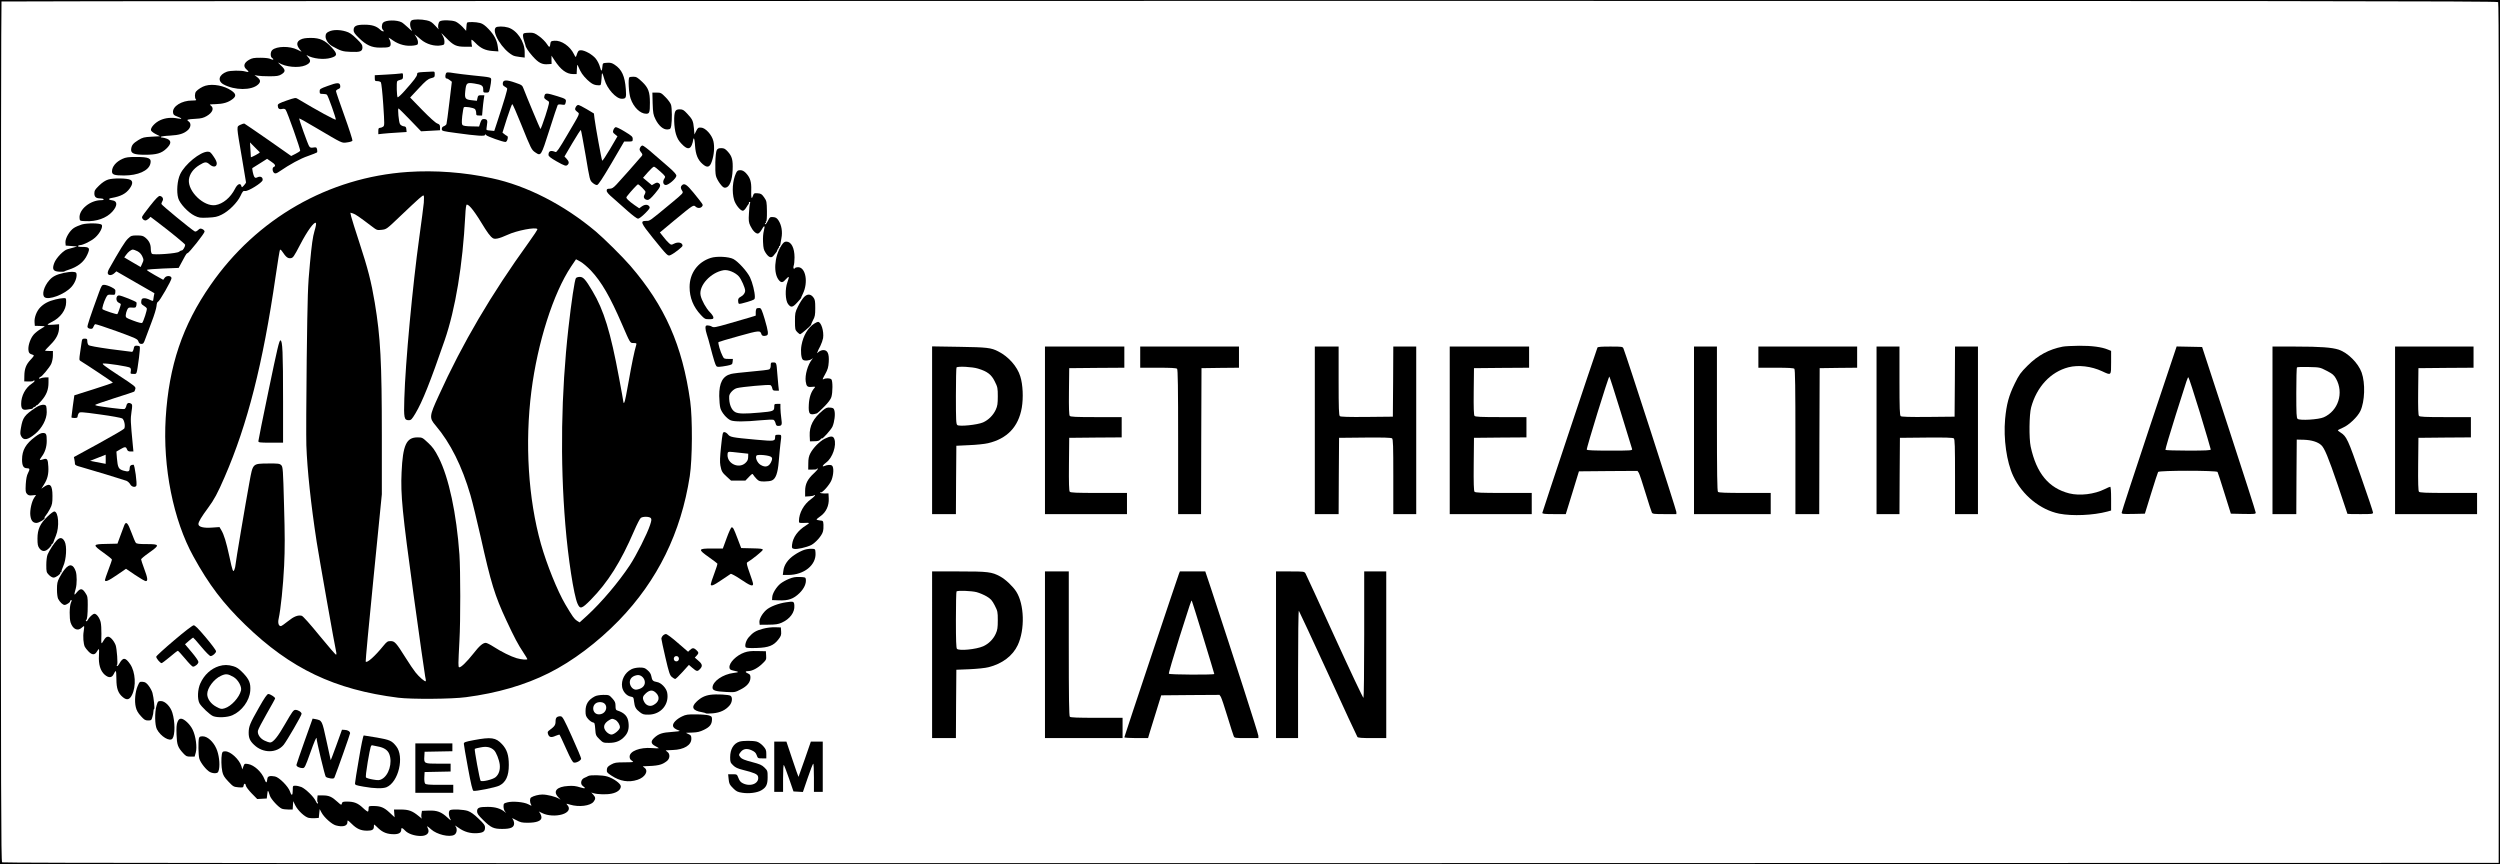 <?xml version="1.0" encoding="utf-8"?>
<!-- Generator: Adobe Illustrator 15.1.0, SVG Export Plug-In . SVG Version: 6.00 Build 0)  -->
<!DOCTYPE svg PUBLIC "-//W3C//DTD SVG 1.1//EN" "http://www.w3.org/Graphics/SVG/1.1/DTD/svg11.dtd">
<svg version="1.1" id="Layer_1" xmlns="http://www.w3.org/2000/svg" xmlns:xlink="http://www.w3.org/1999/xlink" x="0px" y="0px"
	 width="2835px" height="980px" viewBox="0 0 2835 980" enable-background="new 0 0 2835 980" xml:space="preserve">
<g transform="translate(0,980) scale(0.1,-0.1)">
	<path d="M0,4900V0h14174.999h14174.999v4900v4900H14174.999H0V4900z M28329.002,9776c7.998-10,10-1292.002,8.994-4886.997
		L28334.998,15l-14149.003-2.998C3732.998,10.996,33.999,12.998,23.999,20.996C12.002,30.996,10,820.996,10,4905
		c0,2678.999,2.998,4875,7.002,4877.998c2.998,4.004,6372.998,7.002,14152.997,7.002
		C26054.002,9789.999,28319.002,9787.997,28329.002,9776z"/>
	<path d="M4667.998,9568.998C4645.996,9556,4645,9506,4665,9466c12.998-25,7.002-21.001-37.002,21.001
		c-30,26.997-62.002,55-72.998,60c-55,28.999-180,26.997-210-3.003c-17.998-17.998-20-65-2.998-81.997c25-25-4.004-24.004-30,0.996
		c-42.998,41.001-92.998,57.002-179.004,57.002c-92.998,0-122.998-15-122.998-62.002c0-23.999,12.998-41.997,59.004-86.997
		c83.994-83.003,145-111.001,240-111.001c106.992,0,120.996,5,120.996,43.999c0,17.002-7.998,42.002-17.002,56.001
		c-12.998,18.999-3.994,15,44.004-18.999c68.994-48.003,155-68.999,235.996-57.002c44.004,7.002,47.002,8.999,47.002,38.003
		c0,15.996-10,43.999-22.002,60.996c-20,29.004-20,30-2.998,17.002c10.996-7.998,37.002-28.999,57.002-47.002
		C4834.003,9298.998,4929.003,9271,5005,9286c32.998,6.001,35,8.999,35,43.999c0,22.998-10,52.002-25.996,76.001
		c-18.008,27.998-6.006,18.999,43.994-33.999c84.004-87.002,116.006-102.002,217.998-102.002h77.002l-5.996,40
		c-2.998,22.002-2.002,40,2.002,40c3.994,0,22.998-16.001,41.992-36.001c57.002-60,112.002-86.001,191.006-91.997l70-5L5645,9271
		c-10,73.999-40,131.997-105,200c-37.998,40-67.002,61.001-95,67.998c-47.002,13.003-142.002,15-149.004,3.003
		c-2.998-5-5.996-27.002-6.992-50l-3.008-42.002l-40.996,45c-22.998,23.999-57.998,51.001-77.998,60
		c-44.004,17.998-157.002,20-180,2.998c-17.998-13.999-26.006-65.996-12.002-87.998c5-7.998-12.998,7.998-37.998,37.002
		c-39.004,41.997-56.006,52.998-97.998,61.997C4777.001,9582.997,4690.996,9582.997,4667.998,9568.998z"/>
	<path d="M5622.001,9487.997c-50-50,75.996-253.999,193.994-315.996c12.002-7.002,47.002-15,78.008-18.003l55.996-6.997v61.997
		c0,118.999-87.998,248.999-187.998,278.999C5710.996,9502.997,5637.001,9502.997,5622.001,9487.997z"/>
	<path d="M3730,9442.001c-27.998-13.003-35.996-24.004-37.998-50c-4.004-38.003,30.996-91.001,75.996-116.001
		c97.002-53.999,117.998-61.001,207.998-63.999c110-5,134.004,5,134.004,51.997c0,27.002-10.996,43.003-67.998,98.003
		c-52.998,51.997-80,70-122.002,81.997C3850,9464.999,3774.004,9463.998,3730,9442.001z"/>
	<path d="M5942.998,9422.997c-17.002-5.996-15.996-40.996,2.002-91.997c7.998-23.003,14.004-42.002,14.004-43.999
		c-2.002-17.002,32.998-72.002,81.992-126.001c66.006-73.999,106.006-95,174.004-88.999l40,2.998l-0.996,47.002v46.997
		l33.994-51.997c71.006-109.004,136.006-157.002,211.006-157.002h40l2.998,57.998c2.998,56.001,3.994,56.001,15.996,27.002
		c29.004-67.998,50-98.999,102.002-150c42.998-40,65.996-53.999,99.004-60c23.994-3.999,46.992-2.998,50.996,1.001
		c5,5,10,41.001,12.002,78.999c2.998,75,5.996,72.998,32.998-18.999c30-103.999,132.002-216.001,195-216.001
		c49.004,0,54.004,10,47.002,107.002c-11.006,150-45,225-127.002,278.999c-30,20-47.998,25-85.996,21.997
		c-48.008-2.998-49.004-3.999-52.002-37.998c-5-62.998-14.004-66.001-27.998-11.001c-8.008,31.001-29.004,73.003-49.004,97.002
		c-37.998,46.001-122.998,93.999-167.002,93.999c-27.998,0-33.994-7.002-52.998-65c-5.996-17.002-9.004-15-25.996,20
		C6465,9276,6365.996,9343.998,6287.998,9337.997c-37.002-2.998-42.998-5.996-45.996-27.998
		c-6.006-52.002-12.002-52.998-41.006-7.998c-15.996,25-55,63.999-86.992,86.997c-50,36.001-64.004,41.001-108.008,40
		C5977.998,9428.998,5949.003,9426,5942.998,9422.997z"/>
	<path d="M3410,9352.001c-45.996-22.002-50.996-59.004-15.996-105l25.996-34.004l-49.004,24.004
		c-85.996,42.998-233.994,40-282.998-4.004c-23.994-20.996-23.994-78.999-0.996-91.997c10-5,15-12.002,10.996-16.001
		c-2.998-3.999-17.002-1.001-30,6.001c-13.999,7.998-57.998,13.999-112.998,13.999c-77.002,0-96.001-2.998-132.002-23.999
		c-56.997-33.003-67.998-73.999-27.998-108.003c33.999-28.999,28.999-35.996-16.001-22.998s-166.001,11.001-206.001-2.998
		c-91.997-34.004-110-104.004-37.998-144.004c126.001-68.999,318.999-70,392.002-0.996c30.996,28.999,28.999,51.997-9.004,81.997
		l-31.997,25l33.999-6.997c18.999-4.004,80-7.002,135-7.002c82.002,0,105.996,3.999,132.998,20
		c52.998,32.002,52.002,52.998-3.994,103.999c-27.002,25-37.002,38.003-23.008,28.999c76.006-47.998,224.004-61.997,302.002-28.999
		c60,26.001,67.998,53.003,30,93.003c-15,16.997-20.996,26.997-12.998,21.997c67.002-40,192.002-53.999,272.998-30
		c75,22.002,76.006,43.999,7.002,118.999c-72.998,80-132.998,107.002-234.004,107.002
		C3469.004,9369.999,3435,9364.999,3410,9352.001z"/>
	<path d="M4797.998,8982.997c-60.996-3.999-67.998-5.996-67.998-25c0-22.998-35-68.999-144.004-190.996
		c-37.998-43.003-72.998-74.004-76.992-70c-10,10-14.004,165.996-5,180.996c2.998,6.001,20,13.003,35.996,17.002
		c25.996,6.001,30,11.001,30,42.002c0,33.999-0.996,35-32.002,28.999c-17.998-3.003-90-8.003-160-12.002L4250,8947.001v-33.003
		c0-31.001,2.998-33.999,29.004-33.999c15.996,0,33.994-6.001,40-12.998c5.996-8.003,17.998-117.002,26.992-252.002
		c15-227.998,15-240-1.992-252.002c-10-6.997-26.006-12.998-36.006-12.998c-13.994,0-17.998-7.998-17.998-36.001v-36.001
		l52.998,6.001c27.998,3.003,101.006,8.999,160,12.002l107.998,6.997l-2.998,31.001c-2.002,26.001-7.998,32.002-30.996,33.999
		c-15,2.002-34.004,13.003-41.006,25c-13.994,22.002-27.998,177.002-16.992,177.002c2.998,1.001,61.992-57.998,130.996-128.999
		l125-130l107.998,6.001l107.002,5.996v32.002c0,27.998-5,35-32.002,45c-20,7.002-90,71.001-170,152.998l-137.002,141.001
		l96.006,103.003c80,85.996,103.994,105.996,140,115.996c40,10,42.998,14.004,42.998,44.004c0,30.996-2.002,32.998-32.002,30.996
		C4880,8987.001,4835,8984.999,4797.998,8982.997z"/>
	<path d="M5055.996,8963.998c-10-26.997-6.992-53.999,8.008-53.999c7.998,0,23.994-7.998,36.992-18.999l23.008-18.003
		l-28.008-232.998c-15-127.998-30-238.999-32.998-247.002c-2.998-7.998-15.996-18.999-28.994-23.999
		c-16.006-5-24.004-16.001-24.004-31.997c0-23.003,5-24.004,167.998-46.001c231.006-32.002,322.002-38.003,322.002-21.001
		c0,10,2.998,10,12.998-2.002c12.002-15,187.998-77.998,219.004-77.998c20,0,37.002,62.002,18.994,67.998
		c-5.996,2.002-20,11.001-31.992,21.001L5697.998,8296l51.006,161.997c28.994,89.004,55.996,162.002,60,162.002
		c5,0,50-102.002,100-227.002c115-285.996,118.994-291.997,160.996-320.996c65-44.004,65-45,160,252.998
		c47.002,148.999,90,276.001,94.004,282.998c5,8.003,20,10,45,6.001c33.994-5,38.994-3.999,43.994,17.002
		c12.002,43.999,7.998,46.997-92.002,77.998c-122.998,38.003-138.994,38.999-146.992,3.999
		c-7.002-25.996-3.008-30.996,41.992-58.999c17.002-10,15-20-30.996-166.997c-27.998-86.001-52.998-153.003-57.002-149.004
		c-5.996,7.002-157.002,367.002-190.996,457.002c-14.004,37.998-19.004,42.002-92.998,67.002
		c-99.004,35-138.008,33.999-142.002-4.004c-2.002-20,2.998-30,20-38.999c12.998-6.997,25.996-16.001,28.994-21.001
		c6.006-8.999-30-128.999-112.998-382.998l-32.998-100l-40,3.999c-22.002,1.001-42.998,5-45.996,7.002
		c-4.004,1.997-2.002,26.997,2.998,55c10,56.001,2.998,68.999-39.004,68.999c-15.996,0-25-10-35.996-42.002l-14.004-42.998
		l-87.998,2.002c-59.004,0.996-92.002,5.996-100,15c-9.004,10-10,33.999-2.998,102.998c5.996,50,13.994,93.999,17.998,97.998
		c10.996,12.002,109.004-3.999,125.996-20c8.008-7.998,14.004-27.998,14.004-43.999c0-26.001,2.998-28.999,34.004-28.999h32.998
		l5.996,67.998c2.998,37.002,9.004,88.003,12.998,115l7.002,47.002h-35.996c-32.002,0-36.006-2.998-42.002-31.001l-7.002-31.997
		l-55.996,5.996c-76.006,8.003-84.004,19.004-76.006,100c10,98.003,16.006,103.003,103.008,90
		c85-12.998,100.996-23.999,100.996-68.999c0-31.997,2.002-33.999,32.998-33.999c32.002,0,32.998,1.001,45,57.998
		c7.002,32.002,12.002,70,12.002,85c0,31.001,5,30-210,52.002c-80,7.998-172.002,20-205,25
		C5074.003,8982.997,5062.998,8982.997,5055.996,8963.998z"/>
	<path d="M7137.001,8922.997c-16.006-15.996-7.002-180,13.994-240c33.008-98.999,109.004-172.998,177.002-172.998
		c37.002,0,42.002,15,42.002,126.001c0,121.001-17.998,170-89.004,236.997c-51.992,49.004-65,57.002-98.994,57.002
		C7160.996,8929.999,7140,8927.001,7137.001,8922.997z"/>
	<path d="M3905.996,8486c-52.998,146.997-95.996,272.998-95.996,281.001c0,6.997,12.002,17.998,25.996,22.998
		c20,7.998,25,16.001,22.002,37.998c-3.994,38.003-33.994,38.003-142.998-2.998c-85-31.001-90-33.999-90-61.001
		c0-26.997,2.998-28.999,37.002-28.999c20,0,40.996-3.999,45.996-10c14.004-15,102.998-266.001,100-281.001
		c-2.002-11.001-212.998,103.999-430,233.999c-25,16.001-30.996,15-127.002-17.998C3167.998,8631,3150,8621,3150,8604.999
		c0-35,15-47.998,47.002-41.001c20,5,33.994,2.002,42.002-7.998c17.998-21.001,171.992-457.002,165-467.002
		c-3.008-5-27.002-20-54.004-33.999L3302.002,8031l-258.003,181.001c-142.998,98.999-265,182.998-271.997,185.996
		c-7.002,2.002-29.004-3.999-48.003-13.999c-42.998-22.998-45,2.002,20-376.997c25-147.002,46.001-272.002,46.001-276.001
		s-11.001-20-23.999-33.999c-22.002-24.004-23.999-25-28.999-6.001c-10,37.998-45,22.998-72.002-32.002
		c-51.001-100-136.001-171-222.002-185c-130.996-20-312.998,153.999-300.996,288.002c6.997,63.999,48.999,122.998,118.999,165.996
		c63.999,39.004,78.999,40,117.998,6.001c38.999-32.998,75-28.999,78.999,8.003c2.002,16.997-8.999,45-35,81.997
		c-30.996,47.002-41.997,56.001-66.997,56.001c-85,0-261.001-143.999-313.003-256.001c-32.998-70-42.998-196.997-21.997-271.001
		c16.997-60.996,111.997-162.998,185-198.999c50-23.999,61.997-26.001,151.001-21.997C2440,7336,2463.999,7341,2513.999,7366
		c80,38.999,177.002,136.001,213.003,211.997c25,54.004,30.996,60,52.998,56.001c32.998-6.001,193.999,93.999,197.998,123.003
		c5,31.997-22.998,47.998-55,33.999c-22.998-11.001-28.999-10-38.999,2.998c-11.001,15-27.998,96.001-21.997,100
		c1.997,1.001,40,25,85,53.003l81.997,51.997l45.005-31.001c47.998-30.996,56.992-50.996,30-61.997c-20-8.003-15-55,6.992-68.999
		c12.002-8.003,27.002-3.003,60,20c115,78.999,238.008,145.996,322.002,173.999c50,17.998,96.006,36.001,101.006,40
		s5,20,1.992,33.999c-5.996,25-10,27.002-41.992,22.002c-28.008-5-37.002-2.002-49.004,15.996
		c-15.996,26.001-117.002,308.003-112.002,314.004c2.998,1.997,87.002-45,187.998-105c314.004-185,292.002-175,355-167.002
		c32.002,3.999,57.002,12.002,61.006,20C3999.004,8212.997,3959.004,8338.998,3905.996,8486z M2845,8016.669l-10,168.33
		l110.835-111.665C2946.919,8063.383,2853.711,8016.669,2845,8016.669z"/>
	<path d="M2330,8827.997c-37.002-10-87.002-41.997-107.002-65.996c-15.996-20-16.997-74.004-0.996-90
		c8.999-9.004-1.001-12.002-45-12.002c-116.001,0-222.002-66.001-215-133.999c2.998-26.001,8.999-33.003,45-46.001
		c58.999-22.002,65.996-33.999,12.998-23.999c-73.999,15-145,7.998-202.998-18.999c-58.003-26.001-111.001-84.004-105-114.004
		c1.997-10,25.996-28.999,52.998-42.998l50-25l-95-5c-87.002-5-101.001-7.998-152.002-38.999
		c-60-37.002-76.997-58.999-80.996-106.001c-3.003-45,35-60,157.998-60c128.999,0,186.001,16.001,242.002,70
		c55.996,53.999,58.999,88.999,7.998,111.001c-18.999,6.997-43.999,13.999-55,13.999c-12.002,0-18.999,3.999-16.001,8.999
		c3.003,3.999,48.999,11.001,103.003,13.003c106.997,5.996,160.996,22.998,205.996,65c33.003,32.998,36.001,75.996,5,96.997
		c-26.997,20-16.997,23.003,83.003,28.999c60,3.003,86.997,10,122.998,31.001c67.002,38.999,87.002,90,46.001,118.999
		c-18.999,13.003-12.998,14.004,55,16.001c83.999,2.002,142.998,18.999,192.002,57.002c43.999,32.998,40,60-12.002,96.001
		C2543.999,8827.997,2416.001,8852.997,2330,8827.997z"/>
	<path d="M7400.996,8627.997c4.004-110.996,7.002-128.999,32.002-180c37.002-75,90-120,137.002-115.996
		c32.002,2.998,35,5.996,42.002,42.998c10,60,8.994,195-2.002,235c-5,18.999-32.998,57.998-62.002,87.002
		c-48.994,50-55,52.998-100.996,52.998h-49.004L7400.996,8627.997z"/>
	<path d="M6527.998,8583.998c-10.996-23.999-8.994-28.999,15-50c32.998-27.998,45,0-112.002-266.997
		C6342.998,8116,6312.001,8071,6300,8076c-54.004,22.998-80,12.998-80-32.002c0-16.001,20.996-32.998,90-72.998
		c95.996-53.999,109.004-58.003,127.998-38.999c17.998,17.998,14.004,38.999-12.998,67.998l-24.004,25l90,152.998
		c50,85,93.008,151.001,96.006,148.003c2.998-3.003,27.002-133.003,53.994-288.003c47.002-280,47.002-282.998,79.004-310.996
		c17.998-16.001,40-27.002,50.996-25c14.004,1.997,62.002,75,164.004,247.998l142.998,245h49.004
		c45.996,0,47.998,1.001,47.998,28.999c0,26.001-10,35-89.004,83.003c-47.998,30-95.996,52.998-103.994,50.996
		c-9.004-1.997-21.006-15.996-26.006-30.996c-8.994-24.004-6.992-31.001,18.008-50l27.998-23.003l-82.998-141.997
		c-46.006-78.003-86.006-138.003-90-134.004c-7.002,8.003-75,382.002-87.002,476.001l-7.002,58.999L6655,8561
		c-44.004,26.997-87.998,47.998-97.998,48.999C6547.998,8609.999,6534.003,8597.997,6527.998,8583.998z"/>
	<path d="M7657.998,8537.997c-20-35.996-15.996-181.997,7.002-257.998c15-48.999,30.996-77.002,65-112.002
		c59.004-61.997,92.998-65,115-11.997c7.998,20,15,45,15,55c0,11.001,4.004,18.999,9.004,18.999
		c3.994,0,10.996-37.998,12.998-83.999c7.002-98.999,30.996-158.999,85-206.001c52.998-47.002,82.002-38.999,105,28.999
		c25.996,75,32.998,167.002,17.998,230c-17.002,72.002-90,152.002-140,153.999c-30.996,2.002-37.002-1.997-55-37.998l-20-40
		l-5.996,71.001c-8.008,82.998-16.006,101.001-77.002,166.001c-37.998,40.996-50,47.998-82.998,47.998
		C7680,8559.999,7667.998,8554.999,7657.998,8537.997z"/>
	<path d="M7259.003,8126c-10-20-8.008-28.999,10-52.002c17.998-22.998,18.994-28.999,7.998-42.998
		c-56.006-66.001-249.004-285-286.006-323.003c-35.996-37.998-51.992-47.998-77.998-47.998c-27.998,0-32.998-3.999-32.998-22.998
		c0-16.001,22.002-41.001,72.998-84.004c39.004-35,115-100.996,167.002-147.998c52.998-47.002,104.004-85,115-85
		c12.002,0,45.996,26.001,80,60c50,50,57.998,62.998,49.004,77.998c-16.006,25-50,26.001-85,2.002l-30-22.002l-53.008,36.001
		c-28.994,20-62.998,47.001-75,60c-22.998,25-22.998,25-3.994,48.999c33.994,44.004,110.996,127.002,117.002,127.002
		c12.998,0,85.996-72.998,85.996-86.001c0-7.998-5.996-22.998-12.002-33.999c-17.002-26.001,0-53.999,32.998-57.002
		c19.004-0.996,38.008,15,87.002,73.003c64.004,75,71.006,97.998,40,117.998c-12.998,8.003-25,6.001-47.002-6.997l-28.994-17.002
		l-50,42.002l-50,41.997l55,63.003c30.996,35,60.996,62.998,68.994,62.998c7.002,0,40-25,73.008-56.001
		c58.994-53.999,60-56.001,45-78.999c-22.002-32.998-15-68.999,13.994-72.998c30-4.004,121.006,73.999,122.002,105
		c0,15-25,43.999-82.002,93.999c-45.996,38.999-128.994,111.997-185,160c-55,48.999-107.998,88.999-117.002,88.999
		C7277.001,8149.999,7265,8138.998,7259.003,8126z"/>
	<path d="M8127.998,8097.997c-17.002-30.996-22.998-241.997-8.994-293.999c5.996-22.998,26.992-61.997,46.992-87.998
		c29.003-38.003,41.005-47.002,62.001-43.999c44.004,5,75,80.996,80,198.999c5,113.999-5.996,156.001-55,210
		c-28.994,31.997-42.002,38.999-73.994,38.999C8150,8119.999,8137.998,8114.999,8127.998,8097.997z"/>
	<path d="M1390,7998.998C1316.001,7966,1270,7911,1270,7856c0-37.002,27.002-46.001,137.002-46.001
		c156.997,0,278.999,53.999,297.998,132.998c16.001,62.002-15,77.002-162.998,77.002C1456.001,8019.999,1426.001,8016,1390,7998.998
		z"/>
	<path d="M8347.001,7837.997c-40-85.996-49.004-213.999-22.002-305.996c15.996-54.003,70.996-122.001,99.004-122.001
		c8.994,0,25,15,35.996,32.998c10,17.002,22.998,37.002,29.004,43.003c5,6.997,6.992,15,3.994,17.998
		c-3.994,3.003-0.996,6.001,6.006,6.001c8.994,0,10.996-6.001,5.996-17.002c-4.004-10-10-60.996-12.002-112.998
		c-5-82.998-2.998-101.001,16.006-141.001c26.992-56.001,62.998-91.997,87.998-86.997c10,1.997,27.002,20,37.998,40
		c30.996,57.998,44.004,55,27.998-5c-8.994-32.002-12.998-83.003-10-134.004c2.998-67.998,7.998-87.998,30-120.996
		c34.004-52.002,64.004-63.003,89.004-31.001c10.996,12.998,25,31.001,32.998,41.001c7.002,8.999,10.996,18.999,7.998,21.997
		c-3.994,3.003-0.996,6.001,6.006,6.001c6.992,0,8.994,5,5.996,10c-2.998,6.001-0.996,10,5,10s7.998,5,5,10
		c-2.998,6.001-2.002,10,2.998,10s9.004,6.001,10,12.998c0,6.001,6.006,40,12.998,74.004c15,73.999,2.002,150.996-33.994,205
		c-17.998,25.996-31.006,33.999-59.004,35.996c-35,3.003-37.998,1.001-60.996-43.999c-15-28.999-27.002-42.998-31.006-36.001
		c-3.994,7.002-1.992,12.002,4.004,12.002s7.998,5,5,10c-2.998,6.001-2.002,10,4.004,10c5,0,8.994,46.001,7.998,113.999
		c-2.002,110-2.998,116-32.002,158.002c-27.002,37.998-35.996,42.998-72.998,45.996c-40,3.003-42.998,1.001-52.998-27.998
		c-17.002-47.998-23.008-27.002-20,63.999c2.998,95-12.002,142.002-61.006,193.999c-22.998,23.003-40.996,32.002-63.994,32.002
		C8367.997,7869.999,8359.999,7863.998,8347.001,7837.997z"/>
	<path d="M4625,7849.999c-900-61.001-1715-527.998-2237.998-1282.998c-318.003-458.003-471.001-912.998-508.003-1507.002
		C1845,4502.998,1965,3902.001,2192.998,3490C2370,3167.998,2530,2957.998,2781.001,2715C3295,2217.002,3795,1979.004,4515,1887.998
		c152.002-18.994,609.004-15.996,770,6.006c352.998,45.996,670,137.998,940,273.994c267.998,134.004,552.998,349.004,795,597.998
		C7457.001,3217.998,7722.998,3760,7822.001,4400c30,195,32.002,654.004,5,850C7737.998,5883.999,7540,6331,7149.003,6785
		c-85,98.999-300,312.002-394.004,391.001c-360.996,302.998-780.996,517.998-1179.004,602.998
		C5265.996,7846,4935,7871,4625,7849.999z M4805.996,7501c-3.994-42.002-26.992-218.003-50.996-391.001
		c-75.996-547.002-157.998-1420.996-170-1830c-7.002-220.996-2.002-245,50-245c27.002,0,35,9.004,75.996,77.002
		C4789.003,5242.001,4880,5470,5042.001,5940c122.998,357.002,205,855,233.994,1412.998c4.004,85,10,127.002,18.008,127.002
		c30-1.001,92.998-83.999,207.998-275c20-32.998,50-72.998,65.996-88.999c27.002-25,35-27.002,72.002-21.001
		c24.004,3.999,75,22.998,115,42.002c104.004,48.999,322.998,90.996,339.004,65c2.998-5-40-71.001-96.006-148.003
		C5570,6461,5247.001,5912.998,4974.003,5310.996C4867.998,5080,4865.996,5062.001,4940,4975c167.998-197.998,300-462.998,395-790
		c24.004-82.002,75-294.004,115-470c117.998-530,160.996-669.004,292.002-950c90.996-195,132.002-272.998,193.994-365.996
		C5960,2362.002,5980,2330,5980,2325.996c0-10.996-65.996-5.996-120.996,10c-67.002,20-172.002,72.002-262.002,130
		C5560,2490,5520,2510,5509.003,2510c-33.008,0-73.008-34.004-142.002-122.998c-72.002-91.006-142.002-160-160-154.004
		c-12.002,4.004-11.006,30,2.998,302.002c12.998,225.996,12.002,794.004,0,975c-32.998,467.002-120,874.004-235.996,1102.002
		c-44.004,85.996-68.008,118.994-120,167.002c-63.008,58.994-66.006,60.996-120,60.996c-126.006,0-166.006-87.002-180-395
		c-12.002-255.996,7.998-455,135.996-1390c65.996-477.998,125-894.004,130.996-922.998c7.002-27.998,10-54.004,7.002-57.002
		c-8.994-9.004-75.996,49.004-115.996,100c-22.002,27.998-72.002,100.996-111.006,164.004
		C4492.998,2510.996,4475.996,2530,4430,2530c-34.004,0-42.998-5.996-80.996-52.002c-97.002-120-189.004-202.002-202.002-180
		c-2.998,4.004,37.002,432.002,88.994,952.002L4330,4195v660c0,844.004-15,1120-80,1512.002C4210,6606,4172.001,6753.999,4075,7050
		c-45.996,140-87.998,273.999-92.998,296.001l-9.004,41.997l29.004-7.998c27.002-7.998,75-41.001,212.998-146.001
		c59.004-45,60.996-46.001,114.004-40c53.994,6.001,55.996,8.003,208.994,153.999c215,204.003,256.006,241,266.006,235
		C4809.003,7579.999,4809.003,7542.997,4805.996,7501z M3565.996,7178.999C3547.002,7115,3535,7028.999,3515,6815
		c-25-260-27.002-338.999-37.002-1095c-5-447.998-7.002-885-3.994-970c10-277.998,50.996-665,116.992-1095
		c25-160.996,207.002-1192.002,223.008-1257.002c1.992-10,0.996-20-3.008-22.002c-3.994-2.998-87.998,94.004-186.992,215
		C3515,2725,3435.996,2812.998,3422.002,2817.002c-44.004,10.996-90-7.998-157.002-62.002c-37.002-30-72.998-55-80-55
		c-25.996,0-35.996,35.996-25,85c22.998,104.004,50.996,370.996,62.002,600.996c8.994,192.002,8.994,345-1.006,683.008
		c-10.996,412.998-12.998,436.992-31.992,455.996c-18.008,17.998-32.002,20-150.005,19.004c-176.001-2.002-171.001,2.998-210-210
		C2785,4095,2670,3414.004,2670,3390.996c0-10.996-5-31.992-11.001-47.998c-15-40-21.997-22.998-57.998,147.002
		c-36.001,165.996-62.002,250-92.002,299.004l-20,33.994l-86.001-5.996C2307.002,3810,2250,3825,2250,3857.001
		c0,25,35,82.998,108.999,182.998c68.003,90.996,110,169.004,188.003,350c260,597.998,435,1287.998,577.998,2272.998
		c24.004,164.004,45.996,301.001,50,305c4.004,4.004,15-3.999,24.004-17.998c42.998-63.999,62.998-81.001,95-77.998
		C3322.998,6875,3330,6883.999,3405,7027.998c80,154.004,159.004,262.002,177.002,244.004
		C3587.998,7266,3582.002,7232.001,3565.996,7178.999z M6700.996,6732.001c121.006-129.004,218.008-298.003,353.008-610
		c95-219.004,90-212.002,131.992-212.002c29.004,0,34.004-2.998,30-17.002C7192.001,5810.996,7165,5679.003,7130,5480
		c-22.002-127.998-44.004-237.998-50-244.004c-7.002-6.992-10-5.996-10,1.006c0,5.996-22.002,130.996-50,278.994
		c-95.996,518.003-172.002,767.002-302.002,984.004c-78.994,132.998-103.994,160-142.998,160c-17.998,0-37.998-6.001-44.004-13.999
		c-13.994-17.002-51.992-270-85-566.001c-82.998-740.996-95-1507.002-35-2230c31.006-380,96.006-800,138.008-895
		c28.994-65.996,46.992-60.996,150,42.998C6895,3197.998,7037.998,3425,7190.996,3780c32.002,74.004,66.006,140.996,76.006,147.002
		C7290.996,3945,7365,3942.998,7380,3925c10-12.002,9.004-27.002-7.998-77.998c-32.998-102.002-156.006-345-230-457.002
		C7014.003,3197.002,6820,2967.998,6660,2820.996l-87.002-78.994l-30.996,18.994c-30,20-47.998,45-131.006,185
		c-90,153.008-210.996,453.008-276.992,686.006C5990,4145,5950.996,4775,6025.996,5365c70,550,248.008,1108.999,450,1412.002
		l56.006,82.998l50-27.002C6609.003,6817.998,6662.998,6772.001,6700.996,6732.001z"/>
	<path d="M3047.002,5377.998c-65-310-117.002-570.996-117.002-580c0-15.996,12.998-17.998,140-17.998h140v467.998
		C3210,5810,3204.004,5940,3180,5940C3165.996,5940,3145,5848.999,3047.002,5377.998z"/>
	<path d="M1227.002,7763.998C1195,7753.998,1160,7731,1123.999,7696c-46.001-43.999-53.999-58.003-53.999-88.999
		c0-41.001,18.999-57.002,68.999-57.002c16.001,0,33.003-3.999,36.001-10c3.999-6.001-7.998-10-27.998-10
		c-125,0-254.004-107.001-245-202.998C905,7295,905,7295,970,7292.001c122.998-6.001,237.002,33.999,302.998,106.997
		c61.001,67.002,61.001,122.001,1.001,128.999c-46.001,5-50,20-7.998,27.002c102.998,17.998,161.997,47.998,205,107.998
		c35,48.003,36.997,82.002,6.997,98.003C1442.002,7779.999,1282.998,7782.001,1227.002,7763.998z"/>
	<path d="M7732.001,7697.997c-16.006-15.996-15-33.999,3.994-61.997c15-23.999,14.004-25-127.998-143.002
		C7357.998,7286,7370.996,7295,7325.996,7295c-68.994,0-60-22.998,79.004-195c167.998-207.002,167.998-207.002,200-192.002
		c42.002,19.004,135,92.002,135,105c0,37.002-50.996,48.003-100,22.002c-27.002-13.999-30.996-12.998-54.004,7.998
		c-13.994,12.002-42.998,44.004-63.994,72.002l-39.004,48.999L7652.001,7305C7865.996,7481,7862.998,7478.999,7889.003,7456
		c22.998-21.001,60-18.003,73.994,5c12.002,18.999,15,12.998-102.002,157.998C7785.996,7709.999,7760,7726,7732.001,7697.997z"/>
	<path d="M1702.002,7466C1651.001,7402.998,1610,7345,1610,7337.998c0-17.998,20-37.998,38.999-37.998c8.003,0,25,8.999,37.002,20
		l21.001,21.001l70-53.003c160-120.996,321.997-253.999,322.998-263.999c0-21.001-25-63.999-38.999-63.999
		c-8.003,0-22.002-7.002-31.001-15c-20-18.999-287.998-38.999-307.002-22.998c-6.997,5.996-12.998,30-12.998,55
		c0,52.998-17.998,90.996-60,126.997C1622.998,7126,1608.999,7130,1553.999,7130c-61.001,0-66.997-2.002-103.999-37.002
		c-32.998-31.997-92.998-128.999-213.999-343.999c-11.001-20-17.002-42.998-13.003-51.997c9.004-24.004,46.001-21.001,74.004,5
		l22.998,20.996l215-123.999L1751.001,6475l-7.002-35c-2.998-18.999-6.997-40-6.997-47.002c0-7.998-14.004-5-39.004,8.003
		c-21.997,11.001-51.997,18.999-65.996,16.997c-22.002-1.997-28.003-8.999-30-35c-3.003-25.996,1.997-33.999,26.997-48.999
		c17.002-10,33.003-23.999,36.001-31.997c5-15-37.998-149.004-52.998-164.004c-5-5-46.001,5-98.003,25
		c-86.001,32.002-88.999,34.004-87.998,64.004c1.001,16.997,7.998,42.998,16.001,58.999c11.997,26.001,17.998,28.999,55,26.001
		c37.998-3.003,42.998-1.001,48.999,21.997c2.998,13.999,3.999,30,1.997,36.001c-3.999,12.002-171.997,78.999-198.999,80
		c-36.001,0-38.999-66.001-3.999-82.002c13.999-5.996,25-13.999,25-17.998c0-12.002-32.002-105-38.999-112.002
		C1325,6231,1175,6281,1162.002,6293.999c-7.002,8.003,15,82.002,38.999,128.999c17.998,35,21.997,37.002,61.997,35
		c41.001-2.998,42.002-1.997,45,29.004c3.003,28.999-0.996,33.999-46.997,57.998c-28.003,13.999-63.003,25-78.999,25
		c-26.001,0-30-6.001-60-87.002c-102.002-280-133.003-375-130-390c1.997-10.996,13.999-18.999,30.996-20.996
		c21.001-3.003,29.004,1.997,36.001,20.996c6.001,14.004,13.999,28.003,18.999,31.001c5,3.003,115-32.998,245-80
		c219.004-80,237.002-87.998,246.001-115c7.002-21.001,16.001-28.999,35-28.999c21.001,0,27.002,8.999,43.999,57.998
		C1658.999,5988.999,1692.002,6076,1720,6150c28.999,73.999,52.998,155,55,180c2.002,27.002,7.998,46.001,17.002,47.998
		C1808.999,6382.001,1945,6618.999,1945,6645c0,30-57.998,33.999-77.998,3.999l-16.001-21.997l-95,52.998
		c-53.003,28.999-93.003,56.001-91.001,60c2.998,3.999,85,11.001,182.998,15l178.003,7.002l27.998,51.997
		c16.001,28.003,36.001,65,45,83.003c8.999,17.998,21.001,31.997,28.003,32.998c15.996,0,192.998,223.999,192.998,243.999
		c0,8.999-11.001,22.002-25,28.003c-22.002,10-28.999,7.998-48.999-11.001c-15-13.999-30-20-38.003-15
		c-45,26.001-377.998,300-377.998,311.001c0,6.997,6.001,21.997,12.002,32.998c15.996,23.999,0.996,52.998-29.004,57.998
		C1798.999,7579.999,1770,7552.001,1702.002,7466z M1558.999,6951c25-13.003,43.003-33.003,55-58.999
		c17.002-38.003,17.002-41.001-1.001-80l-17.998-40L1502.002,6826l-93.003,55L1430,6910c23.999,33.999,57.998,60,77.998,60
		C1515,6970,1537.998,6961,1558.999,6951z"/>
	<path d="M930,7255c-30-8.999-72.002-27.002-92.002-40c-50-32.998-98.999-117.998-95.996-165l2.998-35l65-5l65-5l-40-12.002
		c-22.002-6.997-52.998-15-68.999-18.999c-43.999-10-130-100-151.001-156.997c-26.001-70-12.998-94.004,55-98.003
		c27.998-1.997,53.999-1.001,57.998,2.002c4.004,3.999,25,11.997,47.002,18.999c107.998,33.999,177.998,90,213.999,170
		c36.001,77.998,28.003,90-60,90c-31.001,0-47.998,3.999-43.999,10c2.998,6.001,12.002,10,20,10
		c37.002,0,128.999,46.001,173.999,86.001c55,48.999,93.003,126.001,73.003,146.001C1133.999,7270,992.002,7272.001,930,7255z"/>
	<path d="M8859.003,7012.998c-80-126.997-91.006-318.999-23.008-393.999c24.004-26.997,44.004-23.999,75,13.999
		c15,17.002,30,29.004,33.008,26.001c2.998-2.998-4.004-30-15-60c-28.008-73.999-24.004-203.999,6.992-246.001
		c33.008-43.999,52.002-40.996,104.004,16.001c25.996,28.003,45.996,51.001,44.004,51.001c-2.002,0,6.992,21.001,20,47.998
		c63.994,129.004,32.998,302.002-54.004,302.002c-15.996,0-32.002-5-35-10c-12.002-20-24.004,1.001-15,26.001
		c5.996,13.999,10,56.997,10,95c0,106.997-37.002,178.999-92.002,178.999C8894.999,7060,8884.003,7051,8859.003,7012.998z"/>
	<path d="M8059.003,6875C7912.001,6827.998,7820,6701,7820,6545c0-121.001,42.002-225,127.998-317.002
		c42.002-45,47.998-47.998,92.998-47.998c42.002,0,49.004,2.998,49.004,20c0,11.001-17.998,37.998-40,60
		c-42.002,42.002-92.998,132.998-105,188.999C7920.996,6560,8060,6712.001,8207.001,6736
		c50.996,7.998,132.002-26.001,172.002-71.001c27.998-32.002,70.996-130,70.996-161.001c0-26.001-19.004-52.998-50-68.999
		c-22.998-12.002-30-22.002-30-45c0-16.001,4.004-32.002,10-35c5-2.998,47.998,6.001,95,21.001c82.998,26.001,85,26.997,85,57.998
		c0,53.999-27.002,162.002-55,221.001c-32.998,67.998-132.998,177.998-189.004,207.998
		C8262.997,6890,8125.996,6897.001,8059.003,6875z"/>
	<path d="M722.998,6705c-82.998-17.998-126.997-40-163.999-82.998C497.998,6552.998,472.002,6457.998,505,6430
		c45-37.002,226.001,31.001,302.002,112.998c41.997,45,66.997,108.003,60.996,150c-1.997,18.003-10,22.002-42.998,24.004
		C802.998,6717.998,757.002,6712.998,722.998,6705z"/>
	<path d="M9112.997,6426c-17.002-18.999-45.996-65-63.994-102.002c-32.002-63.999-34.004-76.001-34.004-165
		s2.002-100,24.004-122.998c13.994-13.999,28.994-26.001,33.994-26.001c12.002,0,127.002,100,125,107.998
		c-0.996,4.004,9.004,27.002,22.002,52.002c20.996,37.998,25,57.998,25,137.002c0,76.997-2.998,95.996-20.996,120
		C9192.001,6470,9150.995,6470,9112.997,6426z"/>
	<path d="M627.998,6403.999c-75.996-17.998-128.999-46.001-171.997-90c-41.001-41.997-68.999-116.001-63.999-171.001L395,6105
		l50-1.001c27.998-1.001,55-1.997,60-2.998c6.001-1.001-12.998-13.999-41.001-30c-27.998-16.001-63.999-45-81.001-63.999
		c-36.997-42.002-65-122.002-60.996-172.998c2.998-36.006,11.997-46.006,51.997-58.008c16.001-5.996,13.003-11.992-26.001-53.994
		C295,5665.996,277.002,5617.998,276.001,5535L275,5475l52.998-0.996c28.003-1.006,52.002,2.998,52.002,7.998s5,5.996,11.001,2.002
		c6.001-4.004-6.001-18.008-30-34.004C287.998,5402.001,240,5310.996,240,5220c0-57.998,17.998-74.004,71.001-64.004
		c23.999,4.004,47.998,8.008,51.997,8.008C367.002,5165,375,5172.001,380,5180s10,10.996,10,5c0-5,7.002-0.996,15,9.004
		c7.998,10.996,15,15.996,15,11.992c0-3.994,22.002,18.008,48.999,49.004C527.002,5320.996,550,5380,550,5462.001V5520h-36.001
		C495,5520,470,5515,460,5510c-16.001-9.004-17.998-7.998-13.999,5c3.999,9.004,8.999,14.004,11.001,10.996
		c8.999-7.998,105,106.006,123.999,148.008c10,22.998,18.999,63.994,18.999,93.994V5820h-45c-25,0-45,2.002-45,4.004
		c0,1.992,27.998,32.998,62.998,67.998C640,5957.998,670,6018.999,670,6087.998v35l-65-5c-36.001-2.998-65-2.998-65,1.001
		s20,17.002,45,28.999c100,48.003,165,137.002,165,225c0,47.002,0,47.002-32.002,46.001
		C700,6418.999,658.999,6412.001,627.998,6403.999z"/>
	<path d="M8582.997,6303.999c-7.002-2.998-12.998-22.998-12.998-45V6221L8502.997,6200
		c-37.998-11.001-143.994-42.002-237.998-68.999c-152.001-43.999-172.001-47.002-192.001-35
		c-12.002,7.998-33.994,13.999-47.998,13.999c-20.996,0-25-5-25-28.999c0-16.001,7.002-48.003,15-72.002
		c9.004-23.999,27.002-88.999,40.996-143.999c14.004-55,34.004-127.998,45-162.002c20-60,22.002-62.998,52.002-62.998
		c17.998,0.996,59.003,5.996,92.001,12.998c57.002,12.002,60,14.004,62.998,45l2.998,32.002h-50
		c-46.992,0-51.992,2.002-66.992,32.998c-25,46.006-55,150-46.005,158.003c4.004,2.998,107.001,33.999,230,67.998
		c234.004,65,242.998,66.001,257.002,20c5.996-18.999,30-23.999,59.004-12.998c22.998,8.999,18.994,42.998-22.002,183.999
		c-31.006,102.998-41.006,125-57.002,127.002C8604.003,6307.998,8589.003,6306,8582.997,6303.999z"/>
	<path d="M9234.999,6131C9164.003,6087.001,9109.003,5995,9089.003,5885c-12.002-65.996-4.004-149.004,15.996-165
		c19.004-15,75-10,100,9.004c19.004,15,19.004,15,4.004-4.004c-49.004-60-83.008-179.004-72.002-252.002c7.998-55.996,20-65,70-60
		c38.994,4.004,42.002,2.002,28.994-12.002c-37.998-42.998-60-107.998-63.994-187.998c-6.006-110.996,8.994-127.002,92.998-100
		c5.996,2.002,42.002,35,80.996,75c47.002,47.002,74.004,84.004,82.002,110c16.006,52.002,16.006,184.004,0,200
		c-15,15-62.998,16.006-88.994,2.002c-15-9.004-12.002,2.998,17.998,55.996c30,54.004,37.002,79.004,40.996,138.008
		c6.006,93.994-12.998,135.996-60,135.996c-18.994,0-42.002-9.004-55.996-22.002c-14.004-12.998-21.006-15.996-16.006-7.998
		s9.004,17.002,9.004,20c0.996,2.998,12.002,27.998,27.002,55c13.994,27.998,27.998,68.999,32.002,91.001
		c10.996,77.998-22.002,183.999-58.008,183.999C9269.999,6150,9252.001,6142.001,9234.999,6131z"/>
	<path d="M1512.998,5560c41.001,0,35-17.002,63.003,182.002c7.998,63.994,12.998,121.997,8.999,127.998
		c-2.998,5-18.999,10-33.999,10c-25,0-30-5-35-35c-3.999-19.004-12.002-35-18.999-35c-7.002,0-117.002,14.004-245,31.001
		c-151.001,21.001-239.004,36.997-248.003,46.001C996.001,5895,990,5915,990,5931c0,25-3.999,28.999-28.999,28.999
		s-30-5-33.999-32.002c-3.003-17.998-11.001-72.998-18.003-122.002c-11.997-83.994-11.997-90,5-100
		c67.002-40,366.001-238.994,366.001-245c0-2.998-97.998-36.992-218.999-75l-218.003-68.994l-16.997-121.006
		C817.002,5129.003,810,5072.001,810,5067.998c0-5,16.001-7.998,35-7.998c27.002,0,35,4.004,35,17.998
		c0,10,6.001,26.006,12.998,36.006C905,5130,917.998,5130,1135,5100c127.002-17.002,240-37.998,251.001-45
		c22.998-15,37.998-87.002,22.998-115C1405,4932.001,1275,4855.996,1120,4770.996l-282.002-153.994l6.001-30
		C847.002,4570.996,850,4550,850,4540c0-12.998,16.001-22.002,62.998-34.004c98.003-26.992,489.004-145.996,520-157.998
		c15-5.996,35-23.994,43.003-38.994c15-30,56.001-40,70-18.008C1557.002,4310,1527.998,4530,1513.999,4530
		c-30,0-43.999-12.998-43.999-40.996c0-37.002-13.999-42.002-70-26.006c-55,16.006-65,35-73.999,139.004l-6.001,77.002
		l43.999,25.996c53.003,30.996,63.999,30.996,76.001,0c7.002-19.004,17.002-25,41.001-25h31.997l-6.997,72.998
		c-26.001,272.002-27.002,292.998-15,375c11.001,71.006,10,85-2.002,92.998c-28.999,18.008-48.999,10-56.001-21.992
		c-2.998-17.002-12.998-33.008-20.996-37.002c-8.003-2.998-74.004,2.002-146.001,12.002c-160,20.996-186.001,25.996-186.001,35
		c0,2.998,97.998,37.998,217.998,75.996c119.004,37.002,220,70.996,224.004,74.004c3.999,2.998,8.999,16.992,12.998,30.996
		c6.001,24.004-7.002,34.004-192.002,155C1185,5649.003,1150,5675.996,1170,5677.998c40,4.004,288.999-33.994,305-47.998
		c8.999-7.998,12.002-22.002,7.998-40.996C1477.998,5560.996,1478.999,5560,1512.998,5560z M1021.25,4573.75l176.953,70
		c1.782-31.25,0-103.75,0-103.75L1021.25,4573.75z"/>
	<path d="M23390.994,5868.999c-155-29.995-280.996-98.003-396.992-213.999C22912,5572.998,22897,5552.001,22847,5450
		c-67.998-139.004-92.998-234.004-109.004-402.002c-20-222.998,17.002-487.002,92.002-645.996
		C22930.994,4185.996,23137,4017.998,23352,3975c148.994-29.004,385-19.004,545.996,24.004l42.002,11.992V4145
		c0,85.996-4.004,135-10,135s-32.998-12.002-60.996-25.996C23750.994,4195,23584.998,4175,23464.998,4205
		c-232.998,60-372.002,227.998-437.002,530c-20,94.004-17.002,365,5,445c62.998,232.998,220,402.002,422.998,455
		c113.008,29.004,260,12.002,382.002-45c105-49.004,102.002-52.002,102.002,100.996v130l-37.002,15
		c-68.994,29.004-182.002,44.004-325.996,43.003C23499.002,5877.998,23414.998,5873.999,23390.994,5868.999z"/>
	<path d="M10569.999,4920.996V3970h135h135l2.002,387.998l2.998,387.002l145,7.002c80,2.998,175.996,12.998,214.004,22.002
		c216.992,50.996,345,185,382.998,401.992c18.994,112.002,12.998,262.002-17.002,356.006c-34.004,112.002-134.004,225-250,282.998
		c-80.996,42.002-125.996,47.002-442.002,52.002l-307.998,5V4920.996z M11090.995,5620c106.006-32.002,152.002-67.998,190-145.996
		c32.002-64.004,34.004-75,34.004-169.004c0-82.998-4.004-109.004-22.998-150.996c-29.004-63.008-82.002-116.006-144.004-144.004
		c-63.994-27.998-270-49.004-292.002-30c-13.994,10.996-15.996,55-15.996,330c0,174.004,2.998,320,7.002,322.998
		C10862.001,5649.003,11029.003,5640,11090.995,5620z"/>
	<path d="M11849.999,4920v-950h465h465v120v120h-319.004c-257.998,0-320.996,2.998-330,14.004
		c-7.998,8.994-10.996,100-8.994,311.992l2.998,299.004l297.998,2.998l297.002,2.002v115v115h-289.004
		c-231.992,0-290.996,2.998-300,14.004c-7.998,8.994-10.996,90.996-8.994,276.992l2.998,264.004l312.998,2.998l312.002,2.002v120
		v120h-450h-450V4920z"/>
	<path d="M12929.999,5750v-120h202.998c145,0,206.006-2.998,215-12.002c9.004-8.994,12.002-207.002,12.002-830V3970h130h130
		l2.002,827.998l2.998,827.002l212.998,2.998l212.002,2.002v120v120h-560h-560V5750z"/>
	<path d="M14909.999,4920v-950h135h135l2.002,432.998l2.998,432.002l294.004,2.998c207.998,2.002,297.998-0.996,306.992-8.994
		c12.002-9.004,14.004-88.008,14.004-435V3970h130h130v950v950h-130h-130l-2.002-397.002l-2.998-397.998l-294.004-2.998
		c-207.998-2.002-297.998,0.996-306.992,8.994c-11.006,9.004-14.004,83.008-14.004,400V5870h-135h-135V4920z"/>
	<path d="M16439.998,4920v-950h465h465v120v120h-319.004c-257.998,0-320.996,2.998-330,14.004
		c-7.998,8.994-10.996,100-8.994,311.992l2.998,299.004l297.998,2.998l297.002,2.002v115v115h-289.004
		c-231.992,0-290.996,2.998-300,14.004c-7.998,8.994-10.996,90.996-8.994,276.992l2.998,264.004l312.998,2.998l312.002,2.002v120
		v120h-450h-450V4920z"/>
	<path d="M18114.998,5857.998c-44.004-120.996-625-1865-625-1873.994c0-11.006,27.002-14.004,132.998-14.004h132.998l75,242.998
		l74.004,242.002l332.002,2.998l332.002,2.002l15-22.002c7.998-12.998,41.992-115,75.996-227.998s67.002-212.998,72.002-222.002
		c7.998-15.996,25-17.998,142.998-17.998h135v24.004c0,20.996-574.004,1795.996-600,1853.994
		c-9.004,21.001-14.004,22.002-150,22.002C18157,5870,18117.996,5867.001,18114.998,5857.998z M18379.002,5127.998
		c67.998-222.002,125.996-410.996,128.994-420C18512,4690.996,18494.998,4690,18257,4690c-177.998,0-257.998,2.998-262.998,10.996
		C17987,4712.001,18239.998,5530,18249.998,5530C18252.996,5530,18310.994,5349.003,18379.002,5127.998z"/>
	<path d="M19209.998,4920v-950h435h435v120v120H19787c-215,0-296.006,2.998-305,12.002c-9.004,8.994-12.002,207.002-12.002,830V5870
		h-130h-130V4920z"/>
	<path d="M19939.998,5750v-120h197.998c141.006,0,201.006-2.998,210-12.002c9.004-8.994,12.002-207.002,12.002-830V3970h135h135
		l2.002,827.998l2.998,827.002l212.998,2.998l212.002,2.002v120v120h-560h-560V5750z"/>
	<path d="M21279.998,4920v-950h130h130l2.002,432.998l2.998,432.002l299.004,2.998c211.992,2.002,302.998-0.996,311.992-8.994
		c12.002-9.004,14.004-89.004,14.004-435V3970h130h130v950v950h-130h-130l-2.002-397.002l-2.998-397.998l-299.004-2.998
		c-211.992-2.002-302.998,0.996-311.992,8.994c-11.006,9.004-14.004,83.008-14.004,400V5870h-130h-130V4920z"/>
	<path d="M24370.994,4937.998c-170.996-512.998-310.996-940.996-310.996-950.996c0-16.006,10.996-17.002,132.002-15l130.996,2.998
		l71.006,230c38.994,127.002,75,235.996,78.994,242.998c12.002,17.998,662.002,17.998,674.004,0
		c3.994-7.002,40-115.996,78.994-242.998l72.002-230l141.006-2.998c130-2.002,140.996-1.006,140.996,15
		c0,10-137.002,437.002-304.004,947.998L24972,5865l-145,2.998l-144.004,3.003L24370.994,4937.998z M24947.996,5117.001
		c67.002-221.006,122.002-407.998,122.002-414.004c0-10-57.998-12.998-254.004-12.998c-140,0-256.992,4.004-260,7.998
		c-2.998,5,50,185,118.008,400C24814.002,5542.001,24807,5520,24817,5520C24820.994,5520,24879.998,5339.003,24947.996,5117.001z"/>
	<path d="M25769.998,4920v-950h135h135l2.002,422.998l2.998,422.002l82.998-2.002c85-2.998,155-23.994,195-60.996
		c36.006-32.002,79.004-135,187.998-454.004c60-177.002,109.004-322.998,109.004-325s65-2.998,145-2.998
		c134.004,0,145,0.996,145,17.998c0,10-62.998,197.998-140,417.002c-144.004,412.002-160,447.002-227.998,490
		c-17.002,10.996-31.006,22.002-31.006,25c-0.996,2.998,25,15.996,57.002,30c69.004,29.004,167.998,124.004,199.004,190
		c50,107.998,57.002,314.004,13.994,435c-37.998,107.002-155.996,225-260,260c-77.998,25-205,35-487.998,35h-262.998V4920z
		 M26384.998,5595c67.002-35,82.002-47.002,105.996-90c90-160.996,25-364.004-140-437.002
		c-56.992-25.996-270.996-38.994-295.996-17.998c-12.998,10.996-15,55.996-15,295c0,155,2.998,285,7.998,289.004
		c4.004,3.994,64.004,5.996,132.998,3.994C26305.994,5635,26307.996,5635,26384.998,5595z"/>
	<path d="M27159.998,4920v-950h465h465v120v120h-324.004c-261.992,0-325.996,2.998-335,14.004
		c-7.998,8.994-10.996,100-8.994,311.992l2.998,299.004l297.998,2.998l297.002,2.002v115v115h-289.004
		c-231.992,0-290.996,2.998-300,14.004c-7.998,8.994-10.996,90.996-8.994,276.992l2.998,264.004l312.998,2.998l312.002,2.002v120
		v120h-445h-445V4920z"/>
	<path d="M8739.999,5655c0-22.002-5.996-37.002-17.002-44.004c-10-5-102.998-15.996-207.998-25
		c-104.004-8.994-207.002-20.996-227.002-26.992c-92.998-25-132.998-100-132.001-249.004c1.006-52.002,6.006-114.004,13.008-137.998
		c13.994-51.006,72.998-120,117.998-139.004c40-15.996,163.994-15.996,337.998,1.006c72.998,6.992,137.002,8.994,147.002,5
		c8.994-5,18.994-22.002,22.998-39.004c5-22.002,12.002-30,27.998-30c44.004,0,47.998,10.996,37.002,85.996
		c-5,38.008-10,90-10,117.002V5220h-35c-32.998,0-35-2.002-35-35c0-45.996-12.998-50.996-167.002-64.004
		c-168.994-15-237.998-13.994-273.994,5c-46.006,23.008-74.004,97.002-70,181.006c1.992,32.998,47.998,82.002,88.994,92.002
		c52.002,13.994,359.004,41.992,377.998,33.994c8.008-2.998,18.008-17.998,21.006-33.994c5-25,10-29.004,40.996-29.004h35
		l-7.002,62.998c-2.998,34.004-8.994,96.006-11.992,137.002c-8.008,115-10,120-44.004,120
		C8742.001,5690,8739.999,5687.001,8739.999,5655z"/>
	<path d="M403.999,5177.001c-126.997-85-146.001-112.002-166.001-226.006c-10.996-61.992-10-75.996,3.003-98.994
		c27.998-50,72.998-42.002,157.998,27.998C476.001,4944.003,530,5045,530,5125.996c0,29.004-2.998,59.004-6.001,68.008
		C513.999,5220.996,457.002,5212.998,403.999,5177.001z"/>
	<path d="M9329.003,5145c-107.002-89.004-152.002-177.002-147.002-287.002l2.998-62.998l40,0.996c50,0,67.002,5,82.002,24.004
		c7.002,7.998,12.998,12.998,12.998,9.004c0.996-17.002,104.004,96.992,120,132.998c22.998,52.998,34.004,142.002,22.002,182.998
		c-7.002,25.996-14.004,30-49.004,32.998C9379.003,5180.996,9365.995,5175,9329.003,5145z"/>
	<path d="M8177.001,4737.998c-12.998-122.998-15-175.996-7.998-215.996c12.998-67.998,20-80,75-130l45.996-42.002h80.996h82.002
		l40,42.002c37.002,37.998,40,40,50,22.002c6.006-10,22.998-31.006,37.998-46.006c24.004-23.994,35-27.998,88.008-27.998
		c32.998,0,70.996,5,85,12.002c42.998,18.994,65.996,82.002,76.992,213.994c5,66.006,14.004,155,19.004,199.004
		c14.004,110,15,105-25,105c-30,0-35-2.998-35-22.002c-0.996-52.998-2.002-52.998-217.002-33.994c-275,25-292.998,28.994-317.998,60
		c-10.996,13.994-30,25.996-40.996,25.996C8194.999,4900,8192.997,4887.998,8177.001,4737.998z M8419.999,4662.001l65-7.002
		l-0.996-40c-1.006-30-9.004-45-33.008-67.002c-72.998-65-200.996-7.998-200.996,91.006c0,37.998,5,40.996,59.004,35
		C8334.003,4670.996,8384.003,4665,8419.999,4662.001z M8747.001,4617.001c10.996-11.006,10.996-20,2.998-42.998
		c-25-66.006-67.998-81.006-125.996-45c-36.006,21.992-63.008,82.998-45,105C8592.001,4650,8727.001,4637.001,8747.001,4617.001z"/>
	<path d="M398.999,4847.001C291.001,4765.996,251.001,4695,250,4589.003c0-71.006,16.001-99.004,57.002-99.004
		c30.996,0,33.999-10,10.996-54.004c-15-27.998-21.997-66.992-25.996-127.998c-4.004-77.002-2.002-90.996,13.999-108.994
		c15-16.006,26.997-20,61.001-16.006l41.997,4.004L390,4159.003c-30-41.006-52.998-145-46.001-203.008
		c7.002-58.994,28.999-85.996,68.999-85.996c30,0,104.004,45.996,93.003,57.998c-3.999,2.998,2.998,15,12.998,26.006
		C530,3965.996,551.001,4000,567.002,4030c25,47.998,27.998,65.996,27.998,145.996c0,124.004-27.002,152.002-96.001,103.008
		l-30-21.006l28.999,46.006c41.001,62.998,55,122.998,50,205c-3.999,85-13.999,97.998-58.999,81.992
		c-17.998-5.996-33.999-8.994-36.997-6.992c-2.002,2.998,7.998,20,21.997,38.994C510,4670,530,4732.998,530,4800
		c0,77.998-6.001,90-43.999,90C465,4890,437.002,4875.996,398.999,4847.001z"/>
	<path d="M9352.997,4825c-58.994-30-130.996-102.998-163.994-165.996c-17.002-33.008-23.008-62.002-23.008-114.004l-0.996-70h47.998
		c26.006-0.996,47.002,2.002,47.002,5c0,4.004,5.996,7.002,14.004,7.002c6.992,0-12.002-24.004-43.008-52.998
		c-73.994-68.008-100.996-123.008-100.996-203.008v-61.992l50,2.998c27.002,2.002,50,7.002,50,10.996c0,5,5,5,10,2.002
		c5.996-4.004-14.004-24.004-42.998-45c-82.002-59.004-136.006-157.002-137.002-247.998c0-22.002,2.998-24.004,52.998-22.002
		c75,2.998,75,2.998,26.006-29.004c-93.008-57.998-147.002-133.994-157.002-216.992c-4.004-38.008-2.002-42.002,22.002-48.008
		c31.992-7.998,141.992,17.002,195,43.008c48.994,25.996,117.998,102.998,131.992,150c6.006,20,9.004,55.996,7.002,80.996
		c-2.998,44.004-3.994,45-40,47.998c-20.996,2.002-37.998,7.002-37.998,11.006c0,3.994,20.996,21.992,45.996,38.994
		c62.002,44.004,96.006,117.998,92.002,199.004l-2.998,57.998l-47.002-0.996c-27.002,0-47.998,3.994-47.998,10
		c0,5,2.998,6.992,5.996,2.998c14.004-14.004,104.004,87.002,124.004,140c24.004,63.994,27.002,145,5,162.998
		c-15,12.002-52.998,10-87.002-5c-32.002-12.998-18.994,10.996,22.002,40.996c70.996,52.002,119.004,194.004,90.996,267.002
		C9447.997,4857.998,9419.999,4857.998,9352.997,4825z"/>
	<path d="M538.999,3942.998c-83.999-80-113.999-145-113.999-250c0-67.002,3.999-85.996,21.001-110
		c31.997-42.002,67.998-42.002,110,1.006c18.999,20,31.001,35.996,26.997,35.996c-3.999,0-1.997,4.004,6.001,9.004
		c8.003,5,16.001,15,17.002,22.998c1.997,7.002,13.999,40,27.998,72.998c42.002,99.004,30,275-18.999,275
		C606.001,4000,572.002,3975,538.999,3942.998z"/>
	<path d="M1408.999,3842.998c-6.001-15-26.001-67.998-43.999-117.998l-32.998-90L1205,3632.002
		c-157.002-2.998-157.998-9.004-27.998-102.002c50.996-35.996,91.997-70,91.997-75c1.001-5.996-16.997-57.002-38.999-115
		s-40-110.996-40-117.002c0-27.002,37.998-10.996,137.002,57.002l101.997,70l103.003-70c56.997-37.998,110.996-70,120.996-70
		c26.001,0,22.002,35-17.998,140.996c-18.999,52.002-35,99.004-35,106.006c0,5.996,40,40,90,75
		C1815,3620,1812.002,3630,1666.001,3630c-88.003,0-116.001,2.998-126.001,15c-7.002,7.998-28.999,60.996-50,117.002
		C1450,3872.998,1428.999,3892.998,1408.999,3842.998z"/>
	<path d="M8240.995,3700l-43.994-120h-122.998c-159.004,0-162.002-9.004-33.008-100c49.004-35,92.002-67.002,94.004-70.996
		c2.998-4.004-12.998-55-35-113.008c-22.002-57.998-40-112.998-40-120.996c0-27.002,30-15.996,122.998,47.998
		c50,34.004,96.005,65,102.998,69.004c6.006,3.994,56.006-22.998,114.004-62.002c105-70.996,140-85,140-52.002
		c0,10-17.998,67.002-40,127.002c-29.004,80.996-35.996,110.996-27.002,117.002c51.006,28.994,177.002,130.996,177.002,142.998
		s-22.002,15-122.002,17.002L8404.999,3585l-40,105c-45,117.998-50.996,130-67.998,130
		C8289.999,3820,8264.999,3765.996,8240.995,3700z"/>
	<path d="M643.999,3672.998c-32.998-35-86.001-117.002-105-162.998c-7.998-20.996-13.999-69.004-13.999-117.002
		c0-77.002,2.002-83.994,28.999-112.002c17.002-17.998,40-30.996,53.999-30.996c25,0,85,42.998,75,54.004
		c-3.999,2.998,0,5.996,7.002,5.996s11.001,2.998,7.002,5.996c-3.003,3.008,5.996,32.002,20,63.008
		c35,75.996,43.999,227.998,15.996,280.996C708.999,3705.996,678.999,3710,643.999,3672.998z"/>
	<path d="M9117.997,3564.004c-25-8.008-75-33.008-108.994-57.002c-74.004-49.004-119.004-114.004-126.006-182.002l-5.996-45h60.996
		c180,0,320,112.998,310,250.996c-2.998,44.004-2.998,44.004-42.998,46.006C9182.997,3577.998,9144.003,3572.998,9117.997,3564.004z
		"/>
	<path d="M737.002,3347.002c-20-22.998-48.003-67.002-63.003-97.002c-23.999-45.996-27.998-67.002-27.998-135
		c0-47.002,6.001-90,12.998-105c21.001-40,53.003-70,73.999-70c20,0,70,34.004,61.001,42.002c-2.998,2.998,2.002,7.998,10,10.996
		c13.003,5,13.003,2.002,0-27.998c-16.997-40.996-18.999-177.998-2.998-225.996c26.001-75,80-100,126.001-57.002
		c12.998,12.002,25,20,26.997,17.002c2.002-2.002,0-29.004-5-59.004c-10-57.998-2.998-142.002,13.003-175
		c5.996-10.996,23.999-35,40.996-52.002c40-42.002,72.002-42.998,95-2.998c9.004,15.996,20,30,23.003,30
		c2.998,0,3.999-32.998,1.001-72.998c-6.001-100,15.996-174.004,63.999-217.002c46.997-40.996,82.998-37.998,103.999,7.002
		c7.998,17.998,17.998,32.998,22.998,32.998c4.004,0,7.002-40.996,7.002-92.002c0-103.994,18.999-158.994,72.002-202.998
		c45.996-39.004,77.998-30.996,105,25c48.999,97.998,38.999,259.004-20,347.002c-55,80-81.001,82.002-123.003,8.994
		c-12.998-22.998-23.999-33.994-27.998-26.992c-3.999,5.996-3.999,10.996,1.001,10.996c11.997,0-2.002,189.004-16.001,225
		c-21.001,52.002-60,95-86.001,95c-17.002,0-31.001-10.996-48.999-42.002c-30-50-28.999-52.002-26.001,72.998
		c1.001,52.002-2.998,113.008-8.999,136.006c-13.003,48.994-46.001,92.998-70,92.998c-18.003,0-61.001-40-78.003-74.004
		c-6.997-11.992-12.998-15-16.997-6.992c-3.999,5.996-3.999,10.996,1.001,10.996c10.996,0,17.998,60,17.998,170.996
		c0,88.008-2.002,99.004-27.998,137.002c-34.004,52.002-56.001,52.998-96.001,5c-32.002-40.996-33.999-35-12.002,42.998
		c13.999,51.006,13.999,152.002,0,195C831.001,3402.002,788.999,3410.996,737.002,3347.002z"/>
	<path d="M10569.999,2375v-945h135h135l2.002,387.998l2.998,387.002l150,5.996c85,4.004,177.998,13.008,215,23.008
		c155.996,38.994,274.004,128.994,330.996,250c83.008,176.992,75,461.992-15.996,605.996c-37.998,60-122.002,140-182.998,172.998
		c-95,52.002-140,57.002-469.004,57.002h-302.998V2375z M11074.999,3085c32.998-9.004,85-30.996,115-49.004
		c45.996-27.998,60.996-45,90-100.996c32.998-65,35-72.998,35-169.004c0-83.994-4.004-110-22.998-151.992
		c-27.998-63.008-82.002-116.006-142.998-143.008c-80-35-272.002-53.994-297.002-28.994c-9.004,8.994-12.002,95.996-12.002,327.998
		c0,174.004,2.998,320,7.002,322.998C10859.003,3105.996,11015.995,3100,11074.999,3085z"/>
	<path d="M11849.999,2375v-945h440h440v115v115h-292.998c-215,0-296.006,2.998-305,12.002c-9.004,8.994-12.002,207.002-12.002,830
		V3320h-135h-135V2375z"/>
	<path d="M13369.003,3292.998c-21.006-55-619.004-1845.996-619.004-1853.994c0-5,60.996-9.004,135-9.004h134.004l20,67.998
		c11.992,37.002,45,146.006,75,242.002l53.994,175l330,2.998l331.006,2.002l15-22.002c7.998-12.998,41.992-112.998,75-222.998
		c33.994-110,65-210,70.996-222.002c9.004-22.002,14.004-22.998,145-22.998h135v25.996c0,21.006-270,860-540.996,1682.002
		L13667.997,3320h-143.994h-144.004L13369.003,3292.998z M13644.003,2575c68.994-225.996,125.996-414.004,125.996-417.998
		c0-11.006-507.998-9.004-515,2.998c-4.004,5.996,50.996,190.996,120,412.998c125,394.004,134.004,422.002,140,415
		C13517.001,2985.996,13574.999,2800,13644.003,2575z"/>
	<path d="M14469.999,2375v-945h125h125v727.002c0,412.002,4.004,722.998,9.004,717.002c3.994-5,153.994-326.006,331.992-714.004
		c177.002-387.998,327.002-710.996,332.002-717.002c7.002-10,52.998-12.998,167.998-12.998h159.004v945v945h-125h-125v-714.004
		c0-392.998-4.004-716.992-7.998-720c-5-2.998-152.002,308.008-327.002,692.002c-174.004,382.998-324.004,707.002-330.996,720
		c-14.004,21.006-19.004,22.002-174.004,22.002h-160V2375z"/>
	<path d="M8945.995,3235c-32.998-12.998-75-37.002-95-52.998c-46.992-37.998-91.992-112.002-93.994-154.004l-2.002-32.998
		l79.004-2.998c106.992-4.004,163.994,15.996,231.992,82.002c53.008,51.992,79.004,110,72.002,158.994
		c-2.998,20-10,22.002-67.998,24.004C9019.999,3259.004,8992.001,3254.004,8945.995,3235z"/>
	<path d="M8914.003,2970c-89.004-12.998-184.004-50-226.006-87.998c-47.002-42.998-80-104.004-75.996-140l2.998-27.002l100,0.996
		c80,1.006,110,5,150,23.008c92.002,40.996,149.004,116.992,142.998,193.994C9004.999,2980.996,8999.003,2982.998,8914.003,2970z"/>
	<path d="M1975,2539.004c-110-93.008-202.002-177.002-202.998-185c-4.004-16.006,43.999-74.004,60.996-74.004
		c5,0,47.002,32.002,93.003,70c45,39.004,86.001,70,91.001,70c3.999,0,41.997-40.996,82.998-90c41.001-50,80-90,87.998-90
		c24.004,0,62.002,32.002,62.002,54.004c0,11.992-33.999,60-76.001,110l-76.001,90l43.003,37.998
		c23.999,20,46.001,37.998,48.999,37.998s45-47.002,92.998-105c50-60,95-105,105-105c24.004,0.996,62.002,35,62.002,55
		c0,10-52.002,80-116.001,155.996c-85,101.006-122.998,139.004-137.998,138.008C2183.999,2709.004,2090,2637.002,1975,2539.004z"/>
	<path d="M8652.001,2670c-79.004-20.996-112.998-40.996-160-95c-32.998-37.002-51.006-100-34.004-117.002
		c6.006-5.996,52.998-8.994,124.004-5.996c135,3.994,192.002,27.002,245.996,97.998c27.998,35.996,32.998,50,30,89.004
		l-2.998,45.996l-65,2.002C8750.995,2687.998,8695.995,2682.002,8652.001,2670z"/>
	<path d="M7919.003,2307.998l-40,35l20,21.006c26.992,27.998,25.996,37.998-2.002,63.994c-29.004,27.002-45,27.998-72.998,1.006
		l-21.006-20l-115.996,100C7624.003,2565,7562.998,2610,7552.001,2610c-10,0-26.006-7.998-35-17.998c-10-10-17.002-26.006-17.002-35
		c0-9.004,20.996-106.006,45.996-214.004c40-172.002,50-200.996,73.008-220c13.994-12.002,30.996-22.002,36.992-22.998
		c7.002,0,44.004,35.996,84.004,80l72.002,80l40.996-35c47.998-40.996,57.002-42.002,85-12.002
		C7970,2247.002,7965,2269.004,7919.003,2307.998z M7670,2300c-38.691,0-38.691,60,0,60S7708.691,2300,7670,2300z"/>
	<path d="M8442.001,2400.996c-91.006-31.992-176.006-116.992-170-170.996c2.002-20,10-27.002,42.998-34.004
		c70-15,70.996-18.994,5-26.992c-122.998-15-240-96.006-240-167.002c0-32.002,35-42.998,155-49.004
		c97.998-5,100.996-3.994,165,29.004c72.998,37.002,110,82.002,110,135c0,27.998-5,35.996-30,47.002
		c-34.004,13.994-30,25.996,9.004,25.996c40.996,0.996,105,34.004,155,82.998c45,42.998,46.992,47.002,43.994,92.998l-2.998,49.004
		l-95,2.002C8519.003,2419.004,8482.001,2415,8442.001,2400.996z"/>
	<path d="M2482.998,2245.996c-90.996-28.994-166.997-97.998-210.996-195c-31.001-66.992-36.001-175.996-10-225.996
		c20.996-39.004,118.999-132.002,155-145.996c50-20,161.997-15,217.998,10c107.998,46.992,193.999,165,202.998,276.992
		c6.001,86.006-10.996,128.008-80.996,202.002C2710,2215.996,2685,2234.004,2646.001,2245
		C2586.001,2262.998,2538.999,2262.998,2482.998,2245.996z M2647.998,2122.998c51.001-28.994,96.001-108.994,85-152.998
		c-18.999-79.004-110.996-180-185-202.002c-36.997-10.996-45-10-95,17.002c-60.996,32.002-102.998,90-102.998,144.004
		c0,68.994,75,170,155,206.992C2561.001,2162.002,2582.998,2160,2647.998,2122.998z"/>
	<path d="M7565.996,1945c-10,52.998-68.994,114.004-116.992,120.996c-45,8.008-54.004,17.002-63.008,66.006
		c-3.994,23.994-17.998,47.002-41.992,67.002c-30,26.992-42.002,30.996-92.002,30.996c-36.006-0.996-70-7.998-92.998-20
		c-75-39.004-117.002-122.002-104.004-202.002c9.004-50.996,50-97.998,95-107.002c32.998-5.996,35-8.994,40-55.996
		c7.002-62.002,20-87.002,67.002-122.002c30.996-23.994,45-27.998,97.998-27.002C7494.003,1697.002,7590.996,1812.002,7565.996,1945
		z M7222.5,1980c-75.884-13.682-135,138.75,0,163.75C7306.088,2159.228,7375,2007.5,7222.5,1980z M7407.998,1804.004
		c-37.998-20-82.002-4.004-102.998,36.992c-22.998,43.008-17.998,64.004,20,98.008c45,38.994,77.998,40,115.996,1.992
		C7487.001,1894.004,7474.003,1837.998,7407.998,1804.004z"/>
	<path d="M1561.001,2020c-28.003-65-38.003-170.996-21.001-239.004c7.998-35.996,25-65.996,57.002-100.996
		c38.999-42.998,50-50,81.997-50c35,0,38.999,2.998,48.999,39.004c7.002,20.996,12.002,50,12.002,65
		c0,13.994,3.999,25.996,7.998,25.996c9.004,0-3.999,125-18.999,182.002c-5,20-23.999,55.996-41.997,80
		c-26.001,33.994-40,43.994-68.003,45.996C1583.999,2070.996,1582.002,2069.004,1561.001,2020z"/>
	<path d="M2936.001,1775c-102.002-180-115-210.996-116.001-282.998c0-61.006,13.999-94.004,62.002-139.004
		c100-95.996,255-95.996,335,1.006c35.996,45,202.998,331.992,202.998,350.996c0,20-40,45-70,45c-22.002,0-35.996-20-114.004-155
		c-85.996-150.996-137.998-215-173.994-215c-9.004,0-36.001,9.004-59.004,20c-51.997,22.998-85.996,72.998-77.998,114.004
		c2.998,15.996,47.998,102.998,100,192.998c52.002,90.996,95,167.998,95,172.998c0,14.004-55.996,50-77.002,50
		C3028.999,1930,3001.001,1890,2936.001,1775z"/>
	<path d="M8055,1920.996c-62.002-8.994-109.004-31.992-157.002-78.994c-63.994-61.006-42.998-101.006,61.006-117.998
		c22.998-4.004,42.998-10,45.996-13.008c2.002-3.994,37.998-3.994,80,0c84.004,8.008,144.003,37.002,189.003,90
		c28.994,34.004,35,89.004,11.992,108.008C8269.003,1922.998,8122.998,1930.996,8055,1920.996z"/>
	<path d="M7127.001,1605.996c-7.998,71.006-45,111.006-129.004,138.008C6984.003,1747.998,6980,1760,6980,1795
		c0,37.998-5.996,50.996-35.996,85c-36.006,39.004-38.008,40-103.008,40c-40-0.996-77.998-7.002-95.996-17.002
		c-74.004-38.994-105-87.998-105-167.002c0-46.992,4.004-60,30-90c17.002-18.994,40.996-35.996,52.998-37.998
		c20-2.998,22.002-10,27.002-75c5-68.994,7.002-75,47.002-115c42.002-40.996,43.994-42.002,110-42.002
		c80,0,132.998,23.008,180.996,78.008C7122.998,1494.004,7135,1540,7127.001,1605.996z M6795,1699.17
		c-87.5-3.311-93.75,130.83,0,138.33C6907.392,1846.494,6894.926,1702.949,6795,1699.17z M6934.003,1470
		c-15,0-38.008,12.002-55,29.004c-48.008,48.994-35,100,35.996,138.994c25.996,14.004,29.004,14.004,60,0
		c27.998-12.998,55-55,55-85.996C7030,1525,6965,1470,6934.003,1470z"/>
	<path d="M1775,1797.998c-22.002-75.996-20-218.994,3.999-267.002c42.002-81.992,148.003-145.996,177.002-105.996
		c30,40.996,30,189.004-1.001,290.996c-21.001,71.006-82.002,134.004-130,134.004C1792.002,1850,1790,1847.998,1775,1797.998z"/>
	<path d="M7735,1675.996c-62.998-30-107.998-75.996-102.998-106.992c2.998-22.002,22.998-37.002,72.998-55
		c12.002-5-20.996-10-85-14.004c-110.996-7.002-152.002-20.996-202.002-67.998C7377.001,1394.004,7380.996,1365,7430,1340
		c22.002-10.996,40-22.002,40-25c0-2.002-35.996-2.002-79.004,2.002c-133.994,10-250.996-35-250.996-97.002
		c0-19.004,7.002-34.004,20-42.002c10.996-7.002,20-15,20-17.998s-45.996-5-102.002-5c-90.996,0-107.998-2.998-147.998-25
		c-37.002-20.996-45.996-30.996-47.998-57.002c-2.998-28.994,2.002-35.996,50.996-67.998c97.002-65,196.006-80.996,296.006-47.998
		c86.992,27.998,128.994,102.002,78.994,137.002c-12.002,8.994-20,15.996-17.998,15.996c175,5,214.004,14.004,272.998,60
		c35,27.998,37.998,80.996,5,104.004c-12.002,8.994-20,15.996-17.998,16.992c2.998,0,39.004,2.002,80,4.004
		c127.002,4.004,210,55,210,127.002c0,33.994-4.004,40.996-32.002,52.998c-17.998,7.998-30.996,15-27.998,15
		c2.998,0.996,37.002,2.002,75,2.998c54.004,2.002,82.998,9.004,127.998,31.006c66.006,31.992,89.004,60.996,91.006,113.994
		c0.996,32.998-2.002,37.998-34.004,49.004c-19.004,5.996-84.004,12.002-145,12.002C7800,1700,7777.998,1697.002,7735,1675.996z"/>
	<path d="M6317.998,1669.004c-12.002-7.002-17.998-23.008-17.998-49.004c0-42.002-10.996-57.002-65-97.002
		c-25.996-18.994-27.998-23.994-20-48.994c12.998-36.006,37.002-41.006,85.996-18.008c22.002,9.004,42.002,15,45,12.002
		c3.008-2.998,36.006-75,74.004-158.994c52.002-116.006,74.004-155,89.004-157.002c27.998-5,80.996,25,80.996,45.996
		c0,9.004-47.002,121.006-104.004,247.002c-90,200-106.992,230-126.992,232.002C6345.996,1679.004,6327.001,1675,6317.998,1669.004z
		"/>
	<path d="M2012.998,1612.998C2002.002,1585,1998.999,1550,2002.002,1470c3.999-115.996,13.999-144.004,75-210.996
		c31.997-35,40-39.004,82.998-39.004h47.002l12.998,45.996c17.002,60,0,189.004-36.001,261.006
		c-28.999,60-96.001,122.998-131.001,122.998C2035,1650,2025,1640.996,2012.998,1612.998z"/>
	<path d="M3455,1399.004c-49.004-139.004-90.996-260-92.998-271.006c-4.004-18.994,30.996-37.998,72.002-37.998
		c20,0,28.994,17.002,80.996,162.998c50,140,75,199.004,75,174.004c0-32.002,94.004-425,104.004-435
		c6.992-7.998,30.996-16.006,52.998-19.004c32.998-3.994,40.996-2.002,47.002,12.998C3827.002,1069.004,3970,1474.004,3970,1485
		c0,20-25.996,37.002-60.996,37.998l-31.006,2.002L3815,1350c-35-95.996-64.004-172.998-65-170s-22.998,102.002-47.998,220
		c-51.006,235-49.004,230-127.998,245.996l-29.004,5L3455,1399.004z"/>
	<path d="M4070.996,1200c-25-142.998-45-269.004-45-282.002c-0.996-20,7.002-22.998,99.004-38.994
		c122.002-22.002,215-23.008,257.998-6.006c137.002,57.998,205,347.998,109.004,466.006c-50,61.992-71.006,70.996-217.002,96.992
		c-77.002,13.008-144.004,24.004-150,24.004S4095,1345.996,4070.996,1200z M4285,1335c67.998-12.002,110.996-40,129.004-85
		c38.994-97.998-4.004-244.004-86.006-285.996c-25-13.008-40-14.004-97.998-4.004c-37.998,5.996-72.998,17.002-79.004,22.998
		c-5.996,7.998,1.006,67.998,19.004,176.006c34.004,191.992,35,193.994,57.002,187.998
		C4237.001,1344.004,4262.998,1339.004,4285,1335z"/>
	<path d="M2256.001,1427.998c-8.999-37.002-7.002-190,3.999-230c12.998-47.002,81.001-132.998,121.001-152.998
		c16.997-9.004,43.999-15,61.997-12.998c28.003,2.998,32.002,7.998,40,42.998c13.003,62.998,0,170.996-30,237.002
		C2417.998,1390.996,2352.002,1450,2300,1450C2268.999,1450,2261.001,1445.996,2256.001,1427.998z"/>
	<path d="M5372.998,1407.002c-100-19.004-112.998-24.004-112.998-42.002c0-10.996,20.996-134.004,47.002-274.004
		c32.998-178.994,50.996-255,62.002-258.994C5390,824.004,5620,870,5662.001,890.996c75,38.008,107.998,110,107.998,234.004
		c0,112.002-20.996,175.996-77.002,235.996C5622.001,1437.002,5570.996,1444.004,5372.998,1407.002z M5600.996,1294.004
		c25-22.002,59.004-108.008,66.006-163.008c7.002-60.996-10-112.998-47.002-143.994c-30.996-27.002-155-56.006-170-41.006
		c-10,12.002-72.998,354.004-65.996,362.002c2.998,2.998,33.994,11.006,68.994,17.002
		C5519.003,1337.998,5562.998,1327.998,5600.996,1294.004z"/>
	<path d="M8385.995,1390c-66.992-20.996-105.996-85-105.996-177.998c0-52.998,2.998-61.006,34.004-91.006
		c25-25,51.992-36.992,111.992-51.992c125-31.006,163.008-48.008,170-74.004c19.004-75.996-80-122.002-170.996-77.998
		c-25,12.002-39.004,27.998-50.996,60C8357.001,1020,8357.001,1020,8307.001,1020h-50l5.996-57.002c5-50,11.006-62.002,49.004-100
		s52.002-45,105.996-52.998c72.998-12.002,167.998,0,214.004,27.002c57.002,32.998,72.998,65.996,72.998,148.994
		c0,71.006-0.996,75-35,109.004c-30,30-52.998,40-145,64.004c-77.998,20-114.004,35-127.002,50.996
		c-22.998,27.998-22.002,32.002,2.002,62.998c29.004,36.006,70,42.998,122.998,19.004c35-16.006,47.998-27.998,57.998-56.006
		c12.002-35,15-35.996,61.006-35.996h47.998v50c0,42.998-5,55-35.996,90c-21.006,22.998-51.006,44.004-72.002,50
		C8537.997,1402.002,8427.001,1402.002,8385.995,1390z"/>
	<path d="M8779.999,1105V820h50h50v157.002c0,93.994,4.004,152.998,9.004,147.998c5-5.996,30.996-75,58.994-155l50-145l52.998-2.998
		l54.004-2.998l55,160.996c30,87.998,57.998,160,62.002,160c5,0,7.998-72.002,7.998-160V820h50h50v285v285h-67.002h-67.998
		l-69.004-200c-37.998-110-70-200-70.996-200c-2.002,0-32.998,90-70,200l-67.002,200h-68.994h-69.004V1105z"/>
	<path d="M4710,1090V810h215h215v45v45h-154.004c-120,0-155.996,2.998-165,14.004c-6.992,8.994-10.996,37.998-8.994,72.998
		L4815,1045l147.998,2.998l147.002,2.998V1095v45h-139.004c-160.996,0-163.994,0.996-158.994,82.002L4815,1275l157.998,2.998
		l157.002,2.998V1325v45h-210h-210V1090z"/>
	<path d="M2516.001,1249.004c-8.999-49.004-7.002-143.008,5-199.004c8.999-40.996,21.997-64.004,67.998-112.002
		c55-57.998,60-60.996,113.003-65.996c51.997-4.004,56.997-2.998,60,17.002c3.999,30,21.997,30.996,25.996,1.992
		c2.002-12.998,32.002-52.998,66.001-87.998l63.003-63.994l53.999,2.998L3025,745l6.001,50c5,50.996,8.999,49.004,28.999-17.002
		c12.002-40,99.004-133.994,137.002-148.994c12.998-5,45.996-9.004,72.998-9.004h49.004l2.998,47.998L3325,715l22.998-47.002
		c30-60,110-135,154.004-142.998c18.994-4.004,52.002-5,72.998-2.998l40,2.998l5,50l5,50l22.002-40.996
		c28.994-54.004,115-131.006,160.996-144.004c80-22.002,132.002-7.002,132.002,37.002c0,27.002,0.996,25.996,47.998-19.004
		C4045,400.996,4092.002,380,4162.998,380c57.998,0,77.002,12.002,77.002,47.002c0,12.998,0.996,22.998,2.998,22.998
		s24.004-19.004,47.998-42.998C4340.996,360,4392.001,340,4467.998,340c54.004,0,82.002,17.002,82.002,50.996
		c0,27.002,12.002,24.004,45-10.996s107.002-60,175-60c74.004,0,107.998,37.998,80,90.996c-15,28.008-5,24.004,39.004-15.996
		c63.994-57.998,205-92.002,260.996-62.998c32.002,17.002,39.004,70.996,12.998,100.996c-10,11.006,7.002,2.002,37.002-20
		c64.004-47.002,135.996-67.002,215-60.996c65,5,85,20,85,62.998c0,27.002-12.002,42.998-74.004,102.002
		c-50,48.994-87.998,75-120.996,87.002c-47.998,15.996-167.998,21.992-199.004,10C5085,605.996,5085,555,5105,515.996
		c14.004-25.996,10.996-25-30.996,13.008c-69.004,63.994-118.008,81.992-211.006,78.994L4785,605l-5.996-37.002
		c-3.008-22.002-1.006-42.002,5-48.994c5.996-7.002-12.002,5.996-39.004,28.994C4675,605,4634.003,620,4544.003,620h-76.006
		l2.998-44.004l4.004-43.994l-57.998,53.994C4355,644.004,4315,660,4232.998,660c-50.996,0-52.998-0.996-52.998-27.998
		c0-16.006-2.998-32.002-7.002-35c-2.998-4.004-30,15-57.998,42.002C4057.998,692.998,4015,710,3934.004,710
		c-45,0-52.002-2.998-57.002-22.002c-6.006-20-7.998-18.994-50,19.004C3764.004,765,3730,780,3662.002,780h-60l-4.004-35.996
		c-2.002-19.004,0-38.008,4.004-40c5-3.008,5-10,2.002-16.006C3600,682.998,3590,695,3580,717.002
		c-22.998,48.994-114.004,137.002-162.002,157.998c-20.996,7.998-50.996,15-67.998,15c-29.004,0-30-0.996-30-49.004
		c0-63.994-12.998-71.992-30.996-17.998C3270,880.996,3165.996,985.996,3117.998,995c-57.002,10.996-82.998,2.998-85.996-25
		c-6.001-52.998-14.004-55-33.003-5.996c-30,80.996-116.997,160.996-186.001,171.992c-38.999,6.006-40.996,5-52.998-26.992
		L2747.998,1075l-10.996,37.998C2712.998,1189.004,2613.999,1280,2555,1280C2527.002,1280,2522.002,1275.996,2516.001,1249.004z"/>
	<path d="M6670,1000c-7.998-5-27.998-15-45-22.002c-37.002-15.996-47.002-67.998-17.002-90c41.006-28.994,30-35-30.996-15.996
		c-46.006,15-81.006,18.994-132.998,15c-132.002-7.002-178.008-61.006-112.002-127.998c30-30,30-32.002,5.996-16.006
		C6300.996,765.996,6205.996,790,6150,790c-42.002,0-99.004-15-127.002-32.998c-15.996-10-17.002-51.006-2.002-77.998
		c10-20,9.004-20-30.996,0.996c-50.996,25.996-177.998,37.002-237.002,20.996C5712.001,690,5710,687.002,5710,652.998
		c0-20,7.998-45.996,17.998-57.002C5745,575,5745,575,5725,592.002C5677.998,630.996,5617.001,650,5532.001,650
		c-99.004,0-122.002-9.004-122.002-50.996c0-24.004,14.004-44.004,69.004-98.008C5567.001,414.004,5597.001,400,5695,400
		c97.002,0,135,17.002,135,62.002c0,17.002-7.998,40-17.002,50.996c-12.998,14.004-2.002,10,39.004-12.002
		c48.994-26.992,65.996-30.996,132.002-30.996c98.994,0,155.996,20.996,155.996,59.004c0,15-7.002,35.996-15,47.998l-15,20.996
		l42.002-20c58.994-28.994,150.996-33.994,220.996-13.994c74.004,21.992,99.004,65,60,107.998
		c-15,17.002-13.994,17.002,32.998,2.998c99.004-30,228.008-14.004,265,32.998c25,32.002,24.004,50-2.998,80l-22.998,25l25-7.998
		c49.004-14.004,147.998-17.002,205-5c65,12.998,105,45,105,82.998c0,31.006-82.998,91.006-155,112.002
		C6832.001,1010.996,6694.003,1014.004,6670,1000z"/>
</g>
</svg>
